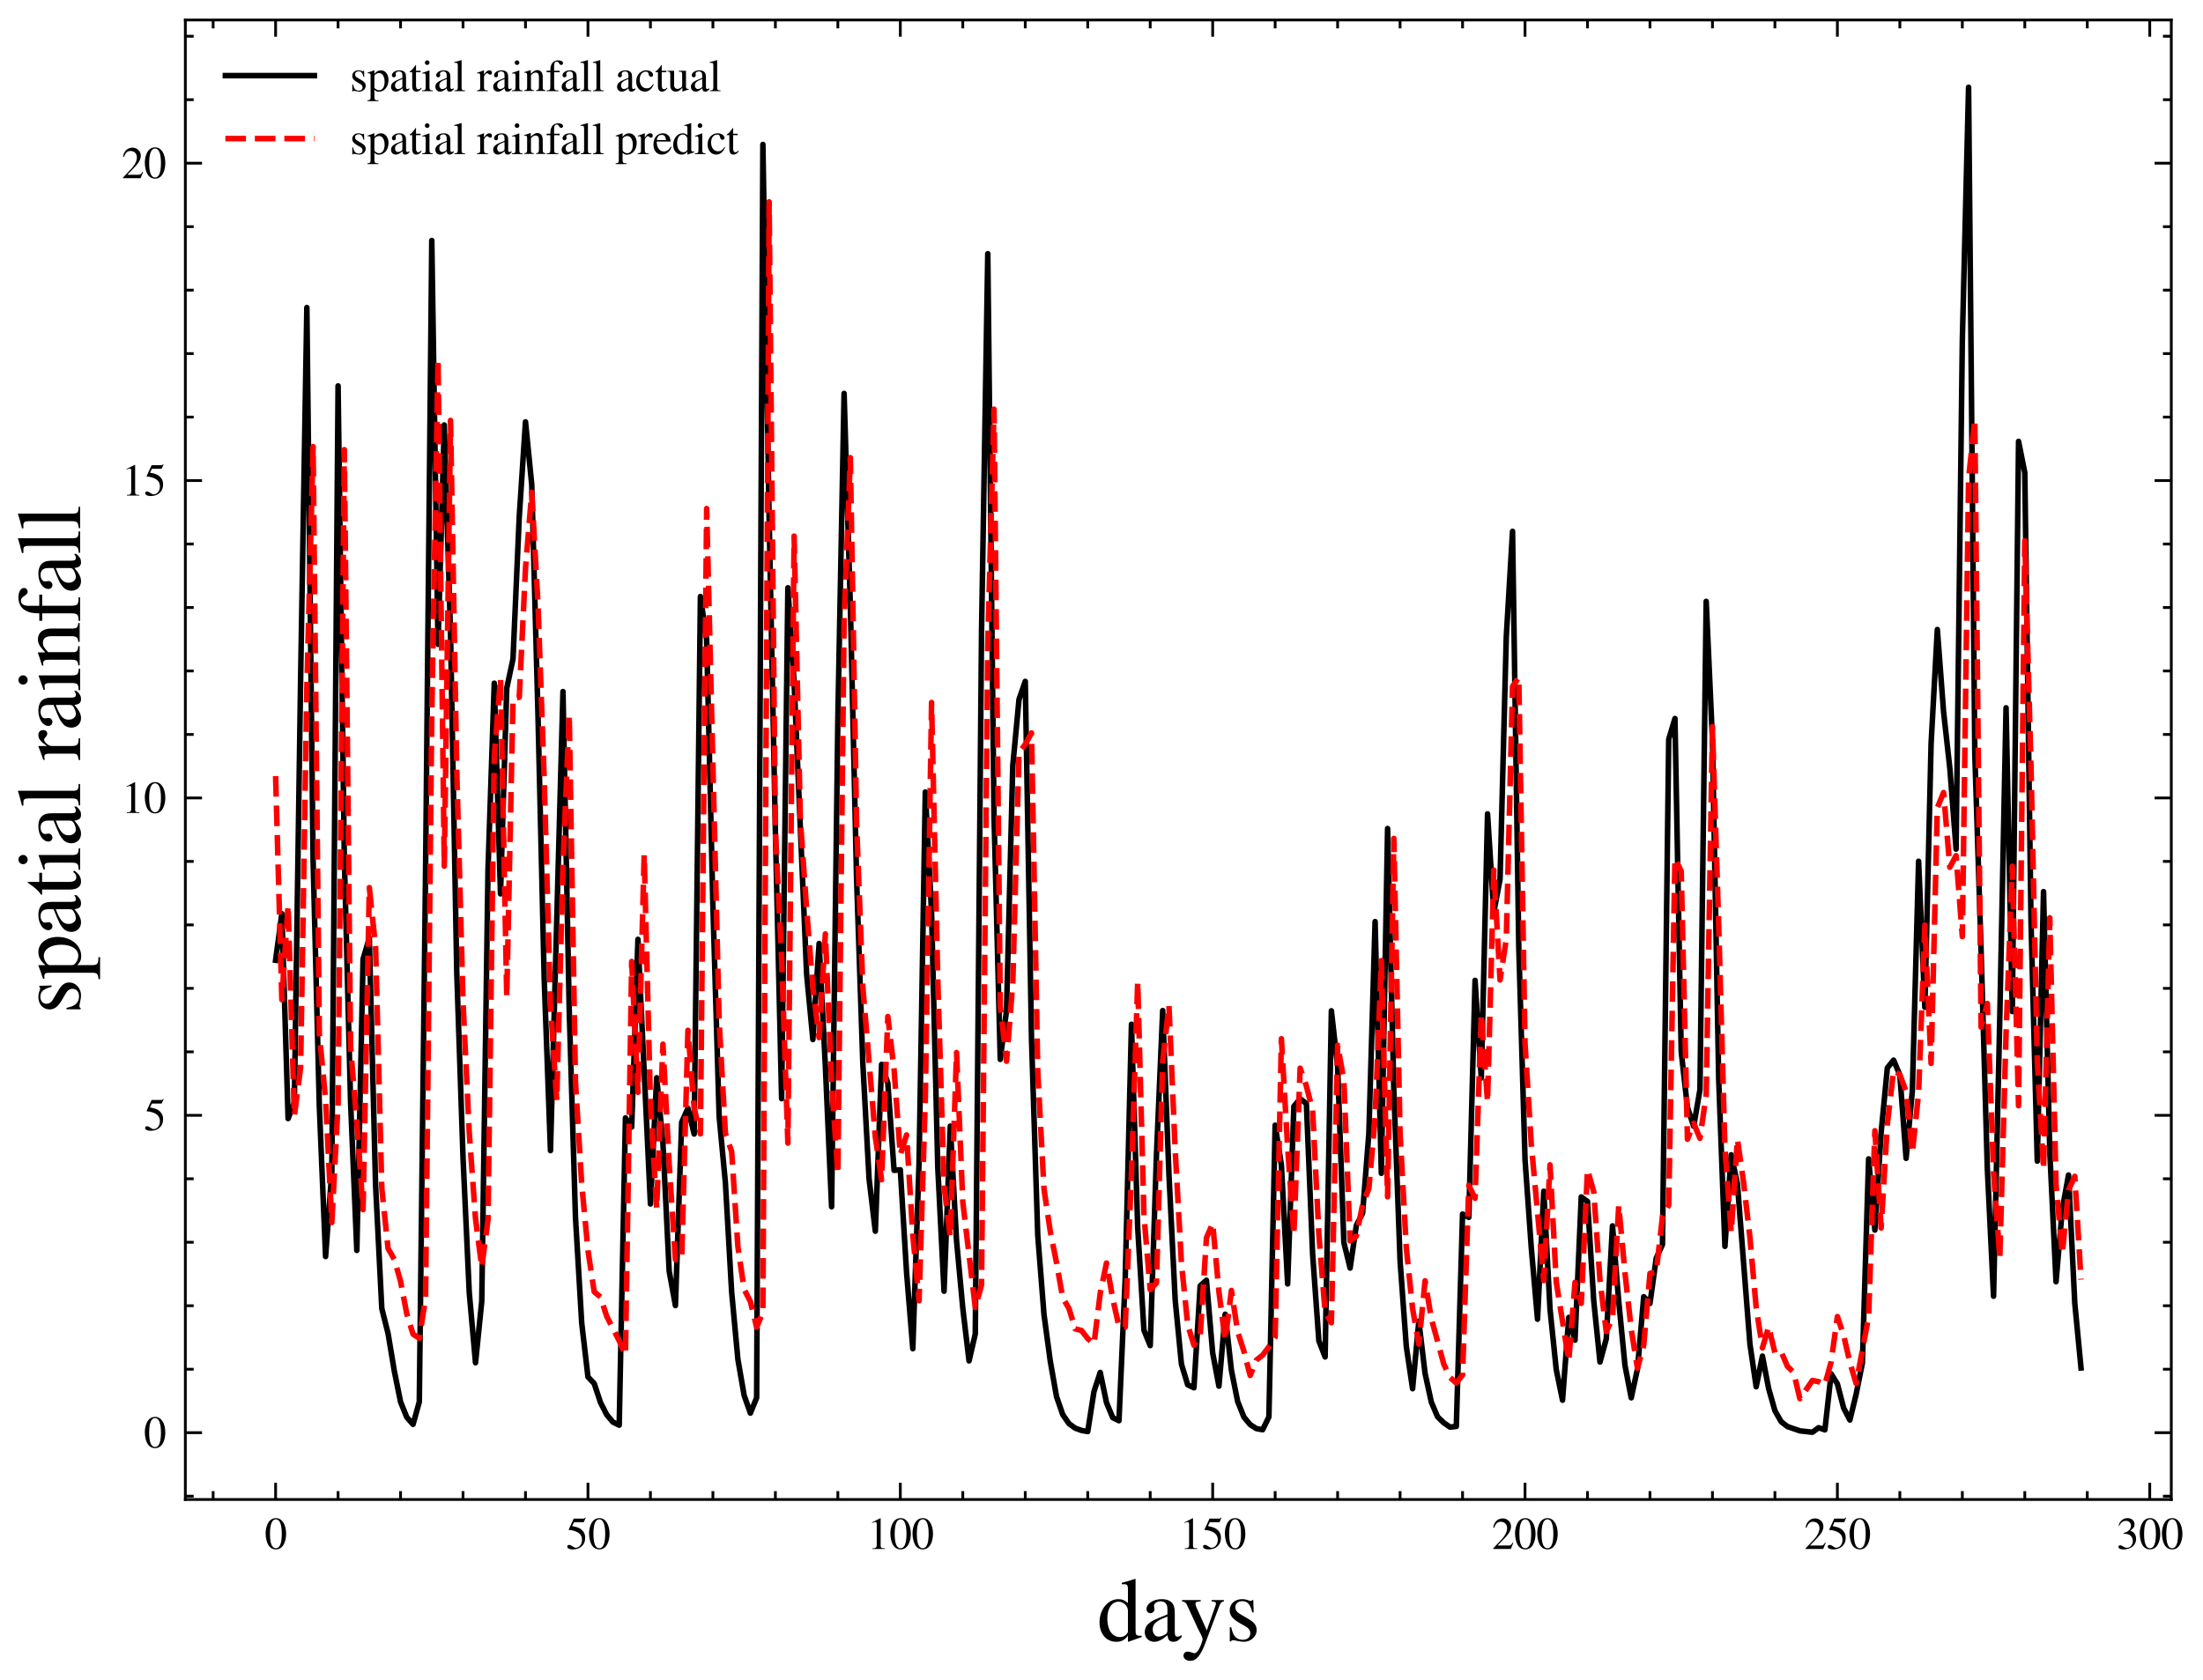 <?xml version="1.0" encoding="utf-8" standalone="no"?>
<!DOCTYPE svg PUBLIC "-//W3C//DTD SVG 1.1//EN"
  "http://www.w3.org/Graphics/SVG/1.1/DTD/svg11.dtd">
<svg xmlns:xlink="http://www.w3.org/1999/xlink" width="396.15pt" height="302.199pt" viewBox="0 0 396.15 302.199" xmlns="http://www.w3.org/2000/svg" version="1.1">
 <defs>
  <style type="text/css">*{stroke-linejoin: round; stroke-linecap: butt}</style>
 </defs>
 <g id="figure_1">
  <g id="patch_1">
   <path d="M 0 302.199 
L 396.15 302.199 
L 396.15 0 
L 0 0 
z
" style="fill: #ffffff"/>
  </g>
  <g id="axes_1">
   <g id="patch_2">
    <path d="M 33.328 269.712 
L 390.448 269.712 
L 390.448 3.6 
L 33.328 3.6 
z
" style="fill: #ffffff"/>
   </g>
   <g id="matplotlib.axis_1">
    <g id="xtick_1">
     <g id="line2d_1">
      <defs>
       <path id="m1b9dbb3b64" d="M 0 0 
L 0 -3 
" style="stroke: #000000; stroke-width: 0.5"/>
      </defs>
      <g>
       <use xlink:href="#m1b9dbb3b64" x="49.561" y="269.712" style="stroke: #000000; stroke-width: 0.5"/>
      </g>
     </g>
     <g id="line2d_2">
      <defs>
       <path id="m6e4a277be5" d="M 0 0 
L 0 3 
" style="stroke: #000000; stroke-width: 0.5"/>
      </defs>
      <g>
       <use xlink:href="#m6e4a277be5" x="49.561" y="3.6" style="stroke: #000000; stroke-width: 0.5"/>
      </g>
     </g>
     <g id="text_1">
      <!-- $\mathdefault{0}$ -->
      <g transform="translate(47.569 278.616) scale(0.08 -0.08)">
       <defs>
        <path id="NimbusRomNo9L-Regu-30" d="M 1626 4352 
C 1274 4352 1005 4244 768 4020 
C 397 3661 154 2925 154 2176 
C 154 1479 365 730 666 372 
C 902 90 1229 -64 1600 -64 
C 1926 -64 2202 45 2432 269 
C 2803 621 3046 1364 3046 2138 
C 3046 3450 2464 4352 1626 4352 
z
M 1606 4186 
C 2144 4186 2432 3463 2432 2125 
C 2432 788 2150 103 1600 103 
C 1050 103 768 788 768 2119 
C 768 3476 1056 4186 1606 4186 
z
" transform="scale(0.016)"/>
       </defs>
       <use xlink:href="#NimbusRomNo9L-Regu-30" transform="scale(0.996)"/>
      </g>
     </g>
    </g>
    <g id="xtick_2">
     <g id="line2d_3">
      <g>
       <use xlink:href="#m1b9dbb3b64" x="105.73" y="269.712" style="stroke: #000000; stroke-width: 0.5"/>
      </g>
     </g>
     <g id="line2d_4">
      <g>
       <use xlink:href="#m6e4a277be5" x="105.73" y="3.6" style="stroke: #000000; stroke-width: 0.5"/>
      </g>
     </g>
     <g id="text_2">
      <!-- $\mathdefault{50}$ -->
      <g transform="translate(101.745 278.616) scale(0.08 -0.08)">
       <defs>
        <path id="NimbusRomNo9L-Regu-35" d="M 1158 3776 
L 2413 3776 
C 2515 3776 2541 3789 2560 3834 
L 2803 4403 
L 2746 4448 
C 2650 4314 2586 4282 2451 4282 
L 1114 4282 
L 416 2759 
C 410 2746 410 2740 410 2727 
C 410 2695 435 2676 486 2676 
C 691 2676 947 2631 1210 2547 
C 1946 2309 2285 1910 2285 1274 
C 2285 656 1894 173 1395 173 
C 1267 173 1158 218 966 360 
C 762 508 614 572 480 572 
C 294 572 205 495 205 334 
C 205 90 506 -64 986 -64 
C 1523 -64 1984 110 2304 438 
C 2598 728 2733 1094 2733 1583 
C 2733 2046 2611 2342 2291 2663 
C 2010 2947 1645 3094 890 3229 
L 1158 3776 
z
" transform="scale(0.016)"/>
       </defs>
       <use xlink:href="#NimbusRomNo9L-Regu-35" transform="scale(0.996)"/>
       <use xlink:href="#NimbusRomNo9L-Regu-30" transform="translate(49.813 0) scale(0.996)"/>
      </g>
     </g>
    </g>
    <g id="xtick_3">
     <g id="line2d_5">
      <g>
       <use xlink:href="#m1b9dbb3b64" x="161.898" y="269.712" style="stroke: #000000; stroke-width: 0.5"/>
      </g>
     </g>
     <g id="line2d_6">
      <g>
       <use xlink:href="#m6e4a277be5" x="161.898" y="3.6" style="stroke: #000000; stroke-width: 0.5"/>
      </g>
     </g>
     <g id="text_3">
      <!-- $\mathdefault{100}$ -->
      <g transform="translate(155.921 278.616) scale(0.08 -0.08)">
       <defs>
        <path id="NimbusRomNo9L-Regu-31" d="M 1862 4339 
L 710 3757 
L 710 3667 
C 787 3699 858 3725 883 3738 
C 998 3783 1107 3808 1171 3808 
C 1306 3808 1363 3711 1363 3505 
L 1363 592 
C 1363 379 1312 232 1210 173 
C 1114 116 1024 96 755 96 
L 755 0 
L 2522 0 
L 2522 96 
C 2016 96 1914 160 1914 470 
L 1914 4327 
L 1862 4339 
z
" transform="scale(0.016)"/>
       </defs>
       <use xlink:href="#NimbusRomNo9L-Regu-31" transform="scale(0.996)"/>
       <use xlink:href="#NimbusRomNo9L-Regu-30" transform="translate(49.813 0) scale(0.996)"/>
       <use xlink:href="#NimbusRomNo9L-Regu-30" transform="translate(99.626 0) scale(0.996)"/>
      </g>
     </g>
    </g>
    <g id="xtick_4">
     <g id="line2d_7">
      <g>
       <use xlink:href="#m1b9dbb3b64" x="218.067" y="269.712" style="stroke: #000000; stroke-width: 0.5"/>
      </g>
     </g>
     <g id="line2d_8">
      <g>
       <use xlink:href="#m6e4a277be5" x="218.067" y="3.6" style="stroke: #000000; stroke-width: 0.5"/>
      </g>
     </g>
     <g id="text_4">
      <!-- $\mathdefault{150}$ -->
      <g transform="translate(212.089 278.616) scale(0.08 -0.08)">
       <use xlink:href="#NimbusRomNo9L-Regu-31" transform="scale(0.996)"/>
       <use xlink:href="#NimbusRomNo9L-Regu-35" transform="translate(49.813 0) scale(0.996)"/>
       <use xlink:href="#NimbusRomNo9L-Regu-30" transform="translate(99.626 0) scale(0.996)"/>
      </g>
     </g>
    </g>
    <g id="xtick_5">
     <g id="line2d_9">
      <g>
       <use xlink:href="#m1b9dbb3b64" x="274.236" y="269.712" style="stroke: #000000; stroke-width: 0.5"/>
      </g>
     </g>
     <g id="line2d_10">
      <g>
       <use xlink:href="#m6e4a277be5" x="274.236" y="3.6" style="stroke: #000000; stroke-width: 0.5"/>
      </g>
     </g>
     <g id="text_5">
      <!-- $\mathdefault{200}$ -->
      <g transform="translate(268.258 278.616) scale(0.08 -0.08)">
       <defs>
        <path id="NimbusRomNo9L-Regu-32" d="M 3040 875 
L 2957 907 
C 2720 544 2637 486 2349 486 
L 819 486 
L 1894 1609 
C 2464 2202 2714 2687 2714 3185 
C 2714 3823 2195 4313 1530 4313 
C 1178 4313 845 4173 608 3918 
C 403 3700 307 3496 198 3043 
L 333 3011 
C 589 3636 819 3840 1261 3840 
C 1798 3840 2163 3476 2163 2940 
C 2163 2443 1869 1850 1331 1282 
L 192 77 
L 192 0 
L 2688 0 
L 3040 875 
z
" transform="scale(0.016)"/>
       </defs>
       <use xlink:href="#NimbusRomNo9L-Regu-32" transform="scale(0.996)"/>
       <use xlink:href="#NimbusRomNo9L-Regu-30" transform="translate(49.813 0) scale(0.996)"/>
       <use xlink:href="#NimbusRomNo9L-Regu-30" transform="translate(99.626 0) scale(0.996)"/>
      </g>
     </g>
    </g>
    <g id="xtick_6">
     <g id="line2d_11">
      <g>
       <use xlink:href="#m1b9dbb3b64" x="330.404" y="269.712" style="stroke: #000000; stroke-width: 0.5"/>
      </g>
     </g>
     <g id="line2d_12">
      <g>
       <use xlink:href="#m6e4a277be5" x="330.404" y="3.6" style="stroke: #000000; stroke-width: 0.5"/>
      </g>
     </g>
     <g id="text_6">
      <!-- $\mathdefault{250}$ -->
      <g transform="translate(324.427 278.616) scale(0.08 -0.08)">
       <use xlink:href="#NimbusRomNo9L-Regu-32" transform="scale(0.996)"/>
       <use xlink:href="#NimbusRomNo9L-Regu-35" transform="translate(49.813 0) scale(0.996)"/>
       <use xlink:href="#NimbusRomNo9L-Regu-30" transform="translate(99.626 0) scale(0.996)"/>
      </g>
     </g>
    </g>
    <g id="xtick_7">
     <g id="line2d_13">
      <g>
       <use xlink:href="#m1b9dbb3b64" x="386.573" y="269.712" style="stroke: #000000; stroke-width: 0.5"/>
      </g>
     </g>
     <g id="line2d_14">
      <g>
       <use xlink:href="#m6e4a277be5" x="386.573" y="3.6" style="stroke: #000000; stroke-width: 0.5"/>
      </g>
     </g>
     <g id="text_7">
      <!-- $\mathdefault{300}$ -->
      <g transform="translate(380.595 278.616) scale(0.08 -0.08)">
       <defs>
        <path id="NimbusRomNo9L-Regu-33" d="M 979 2138 
C 1357 2138 1504 2125 1658 2068 
C 2054 1927 2304 1562 2304 1120 
C 2304 583 1939 167 1466 167 
C 1293 167 1165 212 928 365 
C 736 480 627 525 518 525 
C 371 525 275 436 275 301 
C 275 77 550 -64 998 -64 
C 1491 -64 1997 103 2298 365 
C 2598 628 2765 999 2765 1428 
C 2765 1754 2662 2055 2477 2253 
C 2349 2394 2227 2471 1946 2592 
C 2387 2893 2547 3130 2547 3476 
C 2547 3994 2138 4352 1549 4352 
C 1229 4352 947 4244 717 4039 
C 525 3866 429 3699 288 3315 
L 384 3290 
C 646 3757 934 3968 1338 3968 
C 1754 3968 2042 3687 2042 3284 
C 2042 3053 1946 2823 1786 2663 
C 1594 2471 1414 2375 979 2221 
L 979 2138 
z
" transform="scale(0.016)"/>
       </defs>
       <use xlink:href="#NimbusRomNo9L-Regu-33" transform="scale(0.996)"/>
       <use xlink:href="#NimbusRomNo9L-Regu-30" transform="translate(49.813 0) scale(0.996)"/>
       <use xlink:href="#NimbusRomNo9L-Regu-30" transform="translate(99.626 0) scale(0.996)"/>
      </g>
     </g>
    </g>
    <g id="xtick_8">
     <g id="line2d_15">
      <defs>
       <path id="md4985ccc69" d="M 0 0 
L 0 -1.5 
" style="stroke: #000000; stroke-width: 0.5"/>
      </defs>
      <g>
       <use xlink:href="#md4985ccc69" x="38.327" y="269.712" style="stroke: #000000; stroke-width: 0.5"/>
      </g>
     </g>
     <g id="line2d_16">
      <defs>
       <path id="m3a6ebde09a" d="M 0 0 
L 0 1.5 
" style="stroke: #000000; stroke-width: 0.5"/>
      </defs>
      <g>
       <use xlink:href="#m3a6ebde09a" x="38.327" y="3.6" style="stroke: #000000; stroke-width: 0.5"/>
      </g>
     </g>
    </g>
    <g id="xtick_9">
     <g id="line2d_17">
      <g>
       <use xlink:href="#md4985ccc69" x="60.795" y="269.712" style="stroke: #000000; stroke-width: 0.5"/>
      </g>
     </g>
     <g id="line2d_18">
      <g>
       <use xlink:href="#m3a6ebde09a" x="60.795" y="3.6" style="stroke: #000000; stroke-width: 0.5"/>
      </g>
     </g>
    </g>
    <g id="xtick_10">
     <g id="line2d_19">
      <g>
       <use xlink:href="#md4985ccc69" x="72.029" y="269.712" style="stroke: #000000; stroke-width: 0.5"/>
      </g>
     </g>
     <g id="line2d_20">
      <g>
       <use xlink:href="#m3a6ebde09a" x="72.029" y="3.6" style="stroke: #000000; stroke-width: 0.5"/>
      </g>
     </g>
    </g>
    <g id="xtick_11">
     <g id="line2d_21">
      <g>
       <use xlink:href="#md4985ccc69" x="83.262" y="269.712" style="stroke: #000000; stroke-width: 0.5"/>
      </g>
     </g>
     <g id="line2d_22">
      <g>
       <use xlink:href="#m3a6ebde09a" x="83.262" y="3.6" style="stroke: #000000; stroke-width: 0.5"/>
      </g>
     </g>
    </g>
    <g id="xtick_12">
     <g id="line2d_23">
      <g>
       <use xlink:href="#md4985ccc69" x="94.496" y="269.712" style="stroke: #000000; stroke-width: 0.5"/>
      </g>
     </g>
     <g id="line2d_24">
      <g>
       <use xlink:href="#m3a6ebde09a" x="94.496" y="3.6" style="stroke: #000000; stroke-width: 0.5"/>
      </g>
     </g>
    </g>
    <g id="xtick_13">
     <g id="line2d_25">
      <g>
       <use xlink:href="#md4985ccc69" x="116.963" y="269.712" style="stroke: #000000; stroke-width: 0.5"/>
      </g>
     </g>
     <g id="line2d_26">
      <g>
       <use xlink:href="#m3a6ebde09a" x="116.963" y="3.6" style="stroke: #000000; stroke-width: 0.5"/>
      </g>
     </g>
    </g>
    <g id="xtick_14">
     <g id="line2d_27">
      <g>
       <use xlink:href="#md4985ccc69" x="128.197" y="269.712" style="stroke: #000000; stroke-width: 0.5"/>
      </g>
     </g>
     <g id="line2d_28">
      <g>
       <use xlink:href="#m3a6ebde09a" x="128.197" y="3.6" style="stroke: #000000; stroke-width: 0.5"/>
      </g>
     </g>
    </g>
    <g id="xtick_15">
     <g id="line2d_29">
      <g>
       <use xlink:href="#md4985ccc69" x="139.431" y="269.712" style="stroke: #000000; stroke-width: 0.5"/>
      </g>
     </g>
     <g id="line2d_30">
      <g>
       <use xlink:href="#m3a6ebde09a" x="139.431" y="3.6" style="stroke: #000000; stroke-width: 0.5"/>
      </g>
     </g>
    </g>
    <g id="xtick_16">
     <g id="line2d_31">
      <g>
       <use xlink:href="#md4985ccc69" x="150.665" y="269.712" style="stroke: #000000; stroke-width: 0.5"/>
      </g>
     </g>
     <g id="line2d_32">
      <g>
       <use xlink:href="#m3a6ebde09a" x="150.665" y="3.6" style="stroke: #000000; stroke-width: 0.5"/>
      </g>
     </g>
    </g>
    <g id="xtick_17">
     <g id="line2d_33">
      <g>
       <use xlink:href="#md4985ccc69" x="173.132" y="269.712" style="stroke: #000000; stroke-width: 0.5"/>
      </g>
     </g>
     <g id="line2d_34">
      <g>
       <use xlink:href="#m3a6ebde09a" x="173.132" y="3.6" style="stroke: #000000; stroke-width: 0.5"/>
      </g>
     </g>
    </g>
    <g id="xtick_18">
     <g id="line2d_35">
      <g>
       <use xlink:href="#md4985ccc69" x="184.366" y="269.712" style="stroke: #000000; stroke-width: 0.5"/>
      </g>
     </g>
     <g id="line2d_36">
      <g>
       <use xlink:href="#m3a6ebde09a" x="184.366" y="3.6" style="stroke: #000000; stroke-width: 0.5"/>
      </g>
     </g>
    </g>
    <g id="xtick_19">
     <g id="line2d_37">
      <g>
       <use xlink:href="#md4985ccc69" x="195.599" y="269.712" style="stroke: #000000; stroke-width: 0.5"/>
      </g>
     </g>
     <g id="line2d_38">
      <g>
       <use xlink:href="#m3a6ebde09a" x="195.599" y="3.6" style="stroke: #000000; stroke-width: 0.5"/>
      </g>
     </g>
    </g>
    <g id="xtick_20">
     <g id="line2d_39">
      <g>
       <use xlink:href="#md4985ccc69" x="206.833" y="269.712" style="stroke: #000000; stroke-width: 0.5"/>
      </g>
     </g>
     <g id="line2d_40">
      <g>
       <use xlink:href="#m3a6ebde09a" x="206.833" y="3.6" style="stroke: #000000; stroke-width: 0.5"/>
      </g>
     </g>
    </g>
    <g id="xtick_21">
     <g id="line2d_41">
      <g>
       <use xlink:href="#md4985ccc69" x="229.301" y="269.712" style="stroke: #000000; stroke-width: 0.5"/>
      </g>
     </g>
     <g id="line2d_42">
      <g>
       <use xlink:href="#m3a6ebde09a" x="229.301" y="3.6" style="stroke: #000000; stroke-width: 0.5"/>
      </g>
     </g>
    </g>
    <g id="xtick_22">
     <g id="line2d_43">
      <g>
       <use xlink:href="#md4985ccc69" x="240.534" y="269.712" style="stroke: #000000; stroke-width: 0.5"/>
      </g>
     </g>
     <g id="line2d_44">
      <g>
       <use xlink:href="#m3a6ebde09a" x="240.534" y="3.6" style="stroke: #000000; stroke-width: 0.5"/>
      </g>
     </g>
    </g>
    <g id="xtick_23">
     <g id="line2d_45">
      <g>
       <use xlink:href="#md4985ccc69" x="251.768" y="269.712" style="stroke: #000000; stroke-width: 0.5"/>
      </g>
     </g>
     <g id="line2d_46">
      <g>
       <use xlink:href="#m3a6ebde09a" x="251.768" y="3.6" style="stroke: #000000; stroke-width: 0.5"/>
      </g>
     </g>
    </g>
    <g id="xtick_24">
     <g id="line2d_47">
      <g>
       <use xlink:href="#md4985ccc69" x="263.002" y="269.712" style="stroke: #000000; stroke-width: 0.5"/>
      </g>
     </g>
     <g id="line2d_48">
      <g>
       <use xlink:href="#m3a6ebde09a" x="263.002" y="3.6" style="stroke: #000000; stroke-width: 0.5"/>
      </g>
     </g>
    </g>
    <g id="xtick_25">
     <g id="line2d_49">
      <g>
       <use xlink:href="#md4985ccc69" x="285.469" y="269.712" style="stroke: #000000; stroke-width: 0.5"/>
      </g>
     </g>
     <g id="line2d_50">
      <g>
       <use xlink:href="#m3a6ebde09a" x="285.469" y="3.6" style="stroke: #000000; stroke-width: 0.5"/>
      </g>
     </g>
    </g>
    <g id="xtick_26">
     <g id="line2d_51">
      <g>
       <use xlink:href="#md4985ccc69" x="296.703" y="269.712" style="stroke: #000000; stroke-width: 0.5"/>
      </g>
     </g>
     <g id="line2d_52">
      <g>
       <use xlink:href="#m3a6ebde09a" x="296.703" y="3.6" style="stroke: #000000; stroke-width: 0.5"/>
      </g>
     </g>
    </g>
    <g id="xtick_27">
     <g id="line2d_53">
      <g>
       <use xlink:href="#md4985ccc69" x="307.937" y="269.712" style="stroke: #000000; stroke-width: 0.5"/>
      </g>
     </g>
     <g id="line2d_54">
      <g>
       <use xlink:href="#m3a6ebde09a" x="307.937" y="3.6" style="stroke: #000000; stroke-width: 0.5"/>
      </g>
     </g>
    </g>
    <g id="xtick_28">
     <g id="line2d_55">
      <g>
       <use xlink:href="#md4985ccc69" x="319.17" y="269.712" style="stroke: #000000; stroke-width: 0.5"/>
      </g>
     </g>
     <g id="line2d_56">
      <g>
       <use xlink:href="#m3a6ebde09a" x="319.17" y="3.6" style="stroke: #000000; stroke-width: 0.5"/>
      </g>
     </g>
    </g>
    <g id="xtick_29">
     <g id="line2d_57">
      <g>
       <use xlink:href="#md4985ccc69" x="341.638" y="269.712" style="stroke: #000000; stroke-width: 0.5"/>
      </g>
     </g>
     <g id="line2d_58">
      <g>
       <use xlink:href="#m3a6ebde09a" x="341.638" y="3.6" style="stroke: #000000; stroke-width: 0.5"/>
      </g>
     </g>
    </g>
    <g id="xtick_30">
     <g id="line2d_59">
      <g>
       <use xlink:href="#md4985ccc69" x="352.872" y="269.712" style="stroke: #000000; stroke-width: 0.5"/>
      </g>
     </g>
     <g id="line2d_60">
      <g>
       <use xlink:href="#m3a6ebde09a" x="352.872" y="3.6" style="stroke: #000000; stroke-width: 0.5"/>
      </g>
     </g>
    </g>
    <g id="xtick_31">
     <g id="line2d_61">
      <g>
       <use xlink:href="#md4985ccc69" x="364.105" y="269.712" style="stroke: #000000; stroke-width: 0.5"/>
      </g>
     </g>
     <g id="line2d_62">
      <g>
       <use xlink:href="#m3a6ebde09a" x="364.105" y="3.6" style="stroke: #000000; stroke-width: 0.5"/>
      </g>
     </g>
    </g>
    <g id="xtick_32">
     <g id="line2d_63">
      <g>
       <use xlink:href="#md4985ccc69" x="375.339" y="269.712" style="stroke: #000000; stroke-width: 0.5"/>
      </g>
     </g>
     <g id="line2d_64">
      <g>
       <use xlink:href="#m3a6ebde09a" x="375.339" y="3.6" style="stroke: #000000; stroke-width: 0.5"/>
      </g>
     </g>
    </g>
    <g id="text_8">
     <!-- days -->
     <g transform="translate(197.279 295.148) scale(0.16 -0.16)">
      <defs>
       <path id="NimbusRomNo9L-Regu-64" d="M 2202 -64 
L 3142 269 
L 3142 365 
C 3027 365 3014 365 2995 365 
C 2765 365 2714 435 2714 731 
L 2714 4364 
L 2682 4377 
C 2374 4268 2150 4204 1741 4096 
L 1741 3994 
C 1792 4000 1830 4000 1882 4000 
C 2118 4000 2176 3936 2176 3672 
L 2176 2669 
C 1933 2874 1760 2944 1504 2944 
C 768 2944 173 2221 173 1312 
C 173 493 653 -64 1357 -64 
C 1715 -64 1958 64 2176 365 
L 2176 -45 
L 2202 -64 
z
M 2176 653 
C 2176 608 2131 531 2067 461 
C 1952 333 1792 269 1606 269 
C 1075 269 723 781 723 1568 
C 723 2291 1037 2765 1523 2765 
C 1862 2765 2176 2464 2176 2125 
L 2176 653 
z
" transform="scale(0.016)"/>
       <path id="NimbusRomNo9L-Regu-61" d="M 2829 423 
C 2720 333 2643 301 2547 301 
C 2400 301 2355 390 2355 672 
L 2355 1920 
C 2355 2253 2323 2438 2227 2592 
C 2086 2822 1811 2944 1434 2944 
C 832 2944 358 2630 358 2227 
C 358 2080 486 1952 634 1952 
C 787 1952 922 2080 922 2221 
C 922 2246 915 2278 909 2323 
C 896 2381 890 2432 890 2477 
C 890 2650 1094 2790 1350 2790 
C 1664 2790 1837 2605 1837 2259 
L 1837 1869 
C 851 1472 742 1421 467 1178 
C 326 1050 237 832 237 621 
C 237 218 518 -64 909 -64 
C 1190 -64 1453 70 1843 403 
C 1875 70 1990 -64 2253 -64 
C 2470 -64 2605 13 2829 256 
L 2829 423 
z
M 1837 783 
C 1837 584 1805 526 1670 449 
C 1517 359 1338 301 1203 301 
C 979 301 800 520 800 796 
L 800 822 
C 800 1201 1062 1433 1837 1715 
L 1837 783 
z
" transform="scale(0.016)"/>
       <path id="NimbusRomNo9L-Regu-79" d="M 3040 2880 
L 2176 2880 
L 2176 2784 
C 2381 2784 2483 2726 2483 2623 
C 2483 2597 2477 2559 2458 2514 
L 1837 742 
L 1101 2377 
C 1062 2468 1037 2552 1037 2622 
C 1037 2739 1133 2784 1408 2784 
L 1408 2880 
L 90 2880 
L 90 2790 
C 256 2765 365 2694 416 2585 
L 1146 1005 
L 1165 953 
L 1261 761 
C 1440 440 1542 209 1542 112 
C 1542 16 1395 -389 1286 -582 
C 1197 -749 1056 -871 966 -871 
C 928 -871 870 -858 806 -826 
C 685 -781 576 -755 467 -755 
C 320 -755 192 -883 192 -1037 
C 192 -1248 397 -1408 666 -1408 
C 1094 -1408 1402 -1049 1747 -124 
L 2733 2495 
C 2816 2701 2886 2765 3040 2784 
L 3040 2880 
z
" transform="scale(0.016)"/>
       <path id="NimbusRomNo9L-Regu-73" d="M 2016 2010 
L 1990 2880 
L 1920 2880 
L 1907 2867 
C 1850 2822 1843 2816 1818 2816 
C 1779 2816 1715 2829 1645 2861 
C 1504 2915 1363 2944 1197 2944 
C 691 2944 326 2616 326 2154 
C 326 1796 531 1539 1075 1231 
L 1446 1020 
C 1670 892 1779 737 1779 539 
C 1779 256 1574 77 1248 77 
C 1030 77 832 159 710 298 
C 576 455 518 600 435 960 
L 333 960 
L 333 -39 
L 416 -39 
C 461 33 486 48 563 48 
C 621 48 710 35 858 -2 
C 1037 -39 1210 -64 1325 -64 
C 1818 -64 2227 308 2227 757 
C 2227 1077 2074 1289 1690 1520 
L 998 1930 
C 819 2033 723 2194 723 2367 
C 723 2624 922 2803 1216 2803 
C 1581 2803 1773 2583 1920 2010 
L 2016 2010 
z
" transform="scale(0.016)"/>
      </defs>
      <use xlink:href="#NimbusRomNo9L-Regu-64" transform="scale(0.996)"/>
      <use xlink:href="#NimbusRomNo9L-Regu-61" transform="translate(49.813 0) scale(0.996)"/>
      <use xlink:href="#NimbusRomNo9L-Regu-79" transform="translate(94.047 0) scale(0.996)"/>
      <use xlink:href="#NimbusRomNo9L-Regu-73" transform="translate(143.86 0) scale(0.996)"/>
     </g>
    </g>
   </g>
   <g id="matplotlib.axis_2">
    <g id="ytick_1">
     <g id="line2d_65">
      <defs>
       <path id="mfa2bc64d94" d="M 0 0 
L 3 0 
" style="stroke: #000000; stroke-width: 0.5"/>
      </defs>
      <g>
       <use xlink:href="#mfa2bc64d94" x="33.328" y="257.699" style="stroke: #000000; stroke-width: 0.5"/>
      </g>
     </g>
     <g id="line2d_66">
      <defs>
       <path id="m2fb142a6a1" d="M 0 0 
L -3 0 
" style="stroke: #000000; stroke-width: 0.5"/>
      </defs>
      <g>
       <use xlink:href="#m2fb142a6a1" x="390.448" y="257.699" style="stroke: #000000; stroke-width: 0.5"/>
      </g>
     </g>
     <g id="text_9">
      <!-- $\mathdefault{0}$ -->
      <g transform="translate(25.843 260.401) scale(0.08 -0.08)">
       <use xlink:href="#NimbusRomNo9L-Regu-30" transform="scale(0.996)"/>
      </g>
     </g>
    </g>
    <g id="ytick_2">
     <g id="line2d_67">
      <g>
       <use xlink:href="#mfa2bc64d94" x="33.328" y="200.612" style="stroke: #000000; stroke-width: 0.5"/>
      </g>
     </g>
     <g id="line2d_68">
      <g>
       <use xlink:href="#m2fb142a6a1" x="390.448" y="200.612" style="stroke: #000000; stroke-width: 0.5"/>
      </g>
     </g>
     <g id="text_10">
      <!-- $\mathdefault{5}$ -->
      <g transform="translate(25.843 203.314) scale(0.08 -0.08)">
       <use xlink:href="#NimbusRomNo9L-Regu-35" transform="scale(0.996)"/>
      </g>
     </g>
    </g>
    <g id="ytick_3">
     <g id="line2d_69">
      <g>
       <use xlink:href="#mfa2bc64d94" x="33.328" y="143.525" style="stroke: #000000; stroke-width: 0.5"/>
      </g>
     </g>
     <g id="line2d_70">
      <g>
       <use xlink:href="#m2fb142a6a1" x="390.448" y="143.525" style="stroke: #000000; stroke-width: 0.5"/>
      </g>
     </g>
     <g id="text_11">
      <!-- $\mathdefault{10}$ -->
      <g transform="translate(21.858 146.227) scale(0.08 -0.08)">
       <use xlink:href="#NimbusRomNo9L-Regu-31" transform="scale(0.996)"/>
       <use xlink:href="#NimbusRomNo9L-Regu-30" transform="translate(49.813 0) scale(0.996)"/>
      </g>
     </g>
    </g>
    <g id="ytick_4">
     <g id="line2d_71">
      <g>
       <use xlink:href="#mfa2bc64d94" x="33.328" y="86.438" style="stroke: #000000; stroke-width: 0.5"/>
      </g>
     </g>
     <g id="line2d_72">
      <g>
       <use xlink:href="#m2fb142a6a1" x="390.448" y="86.438" style="stroke: #000000; stroke-width: 0.5"/>
      </g>
     </g>
     <g id="text_12">
      <!-- $\mathdefault{15}$ -->
      <g transform="translate(21.858 89.14) scale(0.08 -0.08)">
       <use xlink:href="#NimbusRomNo9L-Regu-31" transform="scale(0.996)"/>
       <use xlink:href="#NimbusRomNo9L-Regu-35" transform="translate(49.813 0) scale(0.996)"/>
      </g>
     </g>
    </g>
    <g id="ytick_5">
     <g id="line2d_73">
      <g>
       <use xlink:href="#mfa2bc64d94" x="33.328" y="29.352" style="stroke: #000000; stroke-width: 0.5"/>
      </g>
     </g>
     <g id="line2d_74">
      <g>
       <use xlink:href="#m2fb142a6a1" x="390.448" y="29.352" style="stroke: #000000; stroke-width: 0.5"/>
      </g>
     </g>
     <g id="text_13">
      <!-- $\mathdefault{20}$ -->
      <g transform="translate(21.858 32.053) scale(0.08 -0.08)">
       <use xlink:href="#NimbusRomNo9L-Regu-32" transform="scale(0.996)"/>
       <use xlink:href="#NimbusRomNo9L-Regu-30" transform="translate(49.813 0) scale(0.996)"/>
      </g>
     </g>
    </g>
    <g id="ytick_6">
     <g id="line2d_75">
      <defs>
       <path id="ma3c73e3a5f" d="M 0 0 
L 1.5 0 
" style="stroke: #000000; stroke-width: 0.5"/>
      </defs>
      <g>
       <use xlink:href="#ma3c73e3a5f" x="33.328" y="269.117" style="stroke: #000000; stroke-width: 0.5"/>
      </g>
     </g>
     <g id="line2d_76">
      <defs>
       <path id="m1c64424988" d="M 0 0 
L -1.5 0 
" style="stroke: #000000; stroke-width: 0.5"/>
      </defs>
      <g>
       <use xlink:href="#m1c64424988" x="390.448" y="269.117" style="stroke: #000000; stroke-width: 0.5"/>
      </g>
     </g>
    </g>
    <g id="ytick_7">
     <g id="line2d_77">
      <g>
       <use xlink:href="#ma3c73e3a5f" x="33.328" y="246.282" style="stroke: #000000; stroke-width: 0.5"/>
      </g>
     </g>
     <g id="line2d_78">
      <g>
       <use xlink:href="#m1c64424988" x="390.448" y="246.282" style="stroke: #000000; stroke-width: 0.5"/>
      </g>
     </g>
    </g>
    <g id="ytick_8">
     <g id="line2d_79">
      <g>
       <use xlink:href="#ma3c73e3a5f" x="33.328" y="234.864" style="stroke: #000000; stroke-width: 0.5"/>
      </g>
     </g>
     <g id="line2d_80">
      <g>
       <use xlink:href="#m1c64424988" x="390.448" y="234.864" style="stroke: #000000; stroke-width: 0.5"/>
      </g>
     </g>
    </g>
    <g id="ytick_9">
     <g id="line2d_81">
      <g>
       <use xlink:href="#ma3c73e3a5f" x="33.328" y="223.447" style="stroke: #000000; stroke-width: 0.5"/>
      </g>
     </g>
     <g id="line2d_82">
      <g>
       <use xlink:href="#m1c64424988" x="390.448" y="223.447" style="stroke: #000000; stroke-width: 0.5"/>
      </g>
     </g>
    </g>
    <g id="ytick_10">
     <g id="line2d_83">
      <g>
       <use xlink:href="#ma3c73e3a5f" x="33.328" y="212.03" style="stroke: #000000; stroke-width: 0.5"/>
      </g>
     </g>
     <g id="line2d_84">
      <g>
       <use xlink:href="#m1c64424988" x="390.448" y="212.03" style="stroke: #000000; stroke-width: 0.5"/>
      </g>
     </g>
    </g>
    <g id="ytick_11">
     <g id="line2d_85">
      <g>
       <use xlink:href="#ma3c73e3a5f" x="33.328" y="189.195" style="stroke: #000000; stroke-width: 0.5"/>
      </g>
     </g>
     <g id="line2d_86">
      <g>
       <use xlink:href="#m1c64424988" x="390.448" y="189.195" style="stroke: #000000; stroke-width: 0.5"/>
      </g>
     </g>
    </g>
    <g id="ytick_12">
     <g id="line2d_87">
      <g>
       <use xlink:href="#ma3c73e3a5f" x="33.328" y="177.778" style="stroke: #000000; stroke-width: 0.5"/>
      </g>
     </g>
     <g id="line2d_88">
      <g>
       <use xlink:href="#m1c64424988" x="390.448" y="177.778" style="stroke: #000000; stroke-width: 0.5"/>
      </g>
     </g>
    </g>
    <g id="ytick_13">
     <g id="line2d_89">
      <g>
       <use xlink:href="#ma3c73e3a5f" x="33.328" y="166.36" style="stroke: #000000; stroke-width: 0.5"/>
      </g>
     </g>
     <g id="line2d_90">
      <g>
       <use xlink:href="#m1c64424988" x="390.448" y="166.36" style="stroke: #000000; stroke-width: 0.5"/>
      </g>
     </g>
    </g>
    <g id="ytick_14">
     <g id="line2d_91">
      <g>
       <use xlink:href="#ma3c73e3a5f" x="33.328" y="154.943" style="stroke: #000000; stroke-width: 0.5"/>
      </g>
     </g>
     <g id="line2d_92">
      <g>
       <use xlink:href="#m1c64424988" x="390.448" y="154.943" style="stroke: #000000; stroke-width: 0.5"/>
      </g>
     </g>
    </g>
    <g id="ytick_15">
     <g id="line2d_93">
      <g>
       <use xlink:href="#ma3c73e3a5f" x="33.328" y="132.108" style="stroke: #000000; stroke-width: 0.5"/>
      </g>
     </g>
     <g id="line2d_94">
      <g>
       <use xlink:href="#m1c64424988" x="390.448" y="132.108" style="stroke: #000000; stroke-width: 0.5"/>
      </g>
     </g>
    </g>
    <g id="ytick_16">
     <g id="line2d_95">
      <g>
       <use xlink:href="#ma3c73e3a5f" x="33.328" y="120.691" style="stroke: #000000; stroke-width: 0.5"/>
      </g>
     </g>
     <g id="line2d_96">
      <g>
       <use xlink:href="#m1c64424988" x="390.448" y="120.691" style="stroke: #000000; stroke-width: 0.5"/>
      </g>
     </g>
    </g>
    <g id="ytick_17">
     <g id="line2d_97">
      <g>
       <use xlink:href="#ma3c73e3a5f" x="33.328" y="109.273" style="stroke: #000000; stroke-width: 0.5"/>
      </g>
     </g>
     <g id="line2d_98">
      <g>
       <use xlink:href="#m1c64424988" x="390.448" y="109.273" style="stroke: #000000; stroke-width: 0.5"/>
      </g>
     </g>
    </g>
    <g id="ytick_18">
     <g id="line2d_99">
      <g>
       <use xlink:href="#ma3c73e3a5f" x="33.328" y="97.856" style="stroke: #000000; stroke-width: 0.5"/>
      </g>
     </g>
     <g id="line2d_100">
      <g>
       <use xlink:href="#m1c64424988" x="390.448" y="97.856" style="stroke: #000000; stroke-width: 0.5"/>
      </g>
     </g>
    </g>
    <g id="ytick_19">
     <g id="line2d_101">
      <g>
       <use xlink:href="#ma3c73e3a5f" x="33.328" y="75.021" style="stroke: #000000; stroke-width: 0.5"/>
      </g>
     </g>
     <g id="line2d_102">
      <g>
       <use xlink:href="#m1c64424988" x="390.448" y="75.021" style="stroke: #000000; stroke-width: 0.5"/>
      </g>
     </g>
    </g>
    <g id="ytick_20">
     <g id="line2d_103">
      <g>
       <use xlink:href="#ma3c73e3a5f" x="33.328" y="63.604" style="stroke: #000000; stroke-width: 0.5"/>
      </g>
     </g>
     <g id="line2d_104">
      <g>
       <use xlink:href="#m1c64424988" x="390.448" y="63.604" style="stroke: #000000; stroke-width: 0.5"/>
      </g>
     </g>
    </g>
    <g id="ytick_21">
     <g id="line2d_105">
      <g>
       <use xlink:href="#ma3c73e3a5f" x="33.328" y="52.186" style="stroke: #000000; stroke-width: 0.5"/>
      </g>
     </g>
     <g id="line2d_106">
      <g>
       <use xlink:href="#m1c64424988" x="390.448" y="52.186" style="stroke: #000000; stroke-width: 0.5"/>
      </g>
     </g>
    </g>
    <g id="ytick_22">
     <g id="line2d_107">
      <g>
       <use xlink:href="#ma3c73e3a5f" x="33.328" y="40.769" style="stroke: #000000; stroke-width: 0.5"/>
      </g>
     </g>
     <g id="line2d_108">
      <g>
       <use xlink:href="#m1c64424988" x="390.448" y="40.769" style="stroke: #000000; stroke-width: 0.5"/>
      </g>
     </g>
    </g>
    <g id="ytick_23">
     <g id="line2d_109">
      <g>
       <use xlink:href="#ma3c73e3a5f" x="33.328" y="17.934" style="stroke: #000000; stroke-width: 0.5"/>
      </g>
     </g>
     <g id="line2d_110">
      <g>
       <use xlink:href="#m1c64424988" x="390.448" y="17.934" style="stroke: #000000; stroke-width: 0.5"/>
      </g>
     </g>
    </g>
    <g id="ytick_24">
     <g id="line2d_111">
      <g>
       <use xlink:href="#ma3c73e3a5f" x="33.328" y="6.517" style="stroke: #000000; stroke-width: 0.5"/>
      </g>
     </g>
     <g id="line2d_112">
      <g>
       <use xlink:href="#m1c64424988" x="390.448" y="6.517" style="stroke: #000000; stroke-width: 0.5"/>
      </g>
     </g>
    </g>
    <g id="text_14">
     <!-- spatial rainfall -->
     <g transform="translate(14.407 182.396) rotate(-90) scale(0.16 -0.16)">
      <defs>
       <path id="NimbusRomNo9L-Regu-70" d="M 58 2516 
C 115 2522 160 2522 218 2522 
C 435 2522 480 2458 480 2155 
L 480 -855 
C 480 -1189 410 -1261 32 -1299 
L 32 -1408 
L 1581 -1408 
L 1581 -1293 
C 1101 -1293 1018 -1222 1018 -816 
L 1018 199 
C 1242 -13 1395 -77 1664 -77 
C 2419 -77 3008 643 3008 1575 
C 3008 2372 2560 2944 1939 2944 
C 1581 2944 1299 2784 1018 2438 
L 1018 2931 
L 979 2944 
C 634 2810 410 2726 58 2618 
L 58 2516 
z
M 1018 2136 
C 1018 2329 1376 2560 1670 2560 
C 2144 2560 2458 2071 2458 1324 
C 2458 611 2144 128 1683 128 
C 1382 128 1018 359 1018 552 
L 1018 2136 
z
" transform="scale(0.016)"/>
       <path id="NimbusRomNo9L-Regu-74" d="M 1632 2880 
L 986 2880 
L 986 3622 
C 986 3686 979 3706 941 3706 
C 896 3648 858 3590 813 3526 
C 570 3174 294 2867 192 2841 
C 122 2794 83 2748 83 2715 
C 83 2695 90 2682 109 2682 
L 448 2682 
L 448 751 
C 448 212 640 -64 1018 -64 
C 1331 -64 1574 90 1786 423 
L 1702 493 
C 1568 333 1459 269 1318 269 
C 1082 269 986 443 986 847 
L 986 2682 
L 1632 2682 
L 1632 2880 
z
" transform="scale(0.016)"/>
       <path id="NimbusRomNo9L-Regu-69" d="M 1120 2929 
L 128 2579 
L 128 2484 
L 179 2490 
C 256 2502 339 2509 397 2509 
C 550 2509 608 2406 608 2125 
L 608 640 
C 608 179 544 109 102 109 
L 102 0 
L 1619 0 
L 1619 96 
C 1197 128 1146 191 1146 650 
L 1146 2910 
L 1120 2929 
z
M 819 4352 
C 646 4352 499 4205 499 4026 
C 499 3847 640 3699 819 3699 
C 1005 3699 1152 3840 1152 4026 
C 1152 4205 1005 4352 819 4352 
z
" transform="scale(0.016)"/>
       <path id="NimbusRomNo9L-Regu-6c" d="M 122 4000 
L 160 4000 
C 230 4000 307 4000 358 4000 
C 563 4000 627 3910 627 3610 
L 627 557 
C 627 211 538 128 134 96 
L 134 0 
L 1645 0 
L 1645 109 
C 1242 109 1165 173 1165 528 
L 1165 4371 
L 1139 4384 
C 806 4275 563 4211 122 4103 
L 122 4000 
z
" transform="scale(0.016)"/>
       <path id="NimbusRomNo9L-Regu-72" d="M 45 2496 
C 134 2515 192 2522 269 2522 
C 429 2522 486 2419 486 2138 
L 486 538 
C 486 218 442 173 32 96 
L 32 0 
L 1568 0 
L 1568 102 
C 1133 102 1024 199 1024 565 
L 1024 2013 
C 1024 2219 1299 2541 1472 2541 
C 1510 2541 1568 2509 1638 2445 
C 1741 2355 1811 2317 1894 2317 
C 2048 2317 2144 2426 2144 2605 
C 2144 2816 2010 2944 1792 2944 
C 1523 2944 1338 2797 1024 2343 
L 1024 2931 
L 992 2944 
C 653 2803 422 2721 45 2599 
L 45 2496 
z
" transform="scale(0.016)"/>
       <path id="NimbusRomNo9L-Regu-6e" d="M 102 2579 
C 141 2598 205 2605 275 2605 
C 454 2605 512 2509 512 2195 
L 512 608 
C 512 243 442 154 115 128 
L 115 32 
L 1472 32 
L 1472 128 
C 1146 154 1050 230 1050 461 
L 1050 2259 
C 1357 2547 1498 2624 1709 2624 
C 2022 2624 2176 2426 2176 2003 
L 2176 666 
C 2176 262 2093 154 1773 128 
L 1773 32 
L 3104 32 
L 3104 128 
C 2790 160 2714 237 2714 550 
L 2714 2016 
C 2714 2618 2432 2976 1958 2976 
C 1664 2976 1466 2867 1030 2458 
L 1030 2963 
L 986 2976 
C 672 2861 454 2790 102 2688 
L 102 2579 
z
" transform="scale(0.016)"/>
       <path id="NimbusRomNo9L-Regu-66" d="M 1978 2880 
L 1190 2880 
L 1190 3611 
C 1190 3978 1312 4173 1555 4173 
C 1690 4173 1779 4110 1894 3927 
C 1997 3763 2074 3700 2182 3700 
C 2330 3700 2451 3814 2451 3959 
C 2451 4188 2170 4352 1786 4352 
C 1389 4352 1050 4181 883 3891 
C 717 3613 666 3385 659 2880 
L 134 2880 
L 134 2675 
L 659 2675 
L 659 656 
C 659 185 589 109 128 109 
L 128 0 
L 1792 0 
L 1792 109 
C 1267 109 1197 180 1197 661 
L 1197 2675 
L 1978 2675 
L 1978 2880 
z
" transform="scale(0.016)"/>
      </defs>
      <use xlink:href="#NimbusRomNo9L-Regu-73" transform="scale(0.996)"/>
      <use xlink:href="#NimbusRomNo9L-Regu-70" transform="translate(38.754 0) scale(0.996)"/>
      <use xlink:href="#NimbusRomNo9L-Regu-61" transform="translate(88.567 0) scale(0.996)"/>
      <use xlink:href="#NimbusRomNo9L-Regu-74" transform="translate(132.8 0) scale(0.996)"/>
      <use xlink:href="#NimbusRomNo9L-Regu-69" transform="translate(160.496 0) scale(0.996)"/>
      <use xlink:href="#NimbusRomNo9L-Regu-61" transform="translate(188.191 0) scale(0.996)"/>
      <use xlink:href="#NimbusRomNo9L-Regu-6c" transform="translate(232.424 0) scale(0.996)"/>
      <use xlink:href="#NimbusRomNo9L-Regu-72" transform="translate(285.026 0) scale(0.996)"/>
      <use xlink:href="#NimbusRomNo9L-Regu-61" transform="translate(318.201 0) scale(0.996)"/>
      <use xlink:href="#NimbusRomNo9L-Regu-69" transform="translate(362.435 0) scale(0.996)"/>
      <use xlink:href="#NimbusRomNo9L-Regu-6e" transform="translate(390.13 0) scale(0.996)"/>
      <use xlink:href="#NimbusRomNo9L-Regu-66" transform="translate(439.943 0) scale(0.996)"/>
      <use xlink:href="#NimbusRomNo9L-Regu-61" transform="translate(472.122 0) scale(0.996)"/>
      <use xlink:href="#NimbusRomNo9L-Regu-6c" transform="translate(516.356 0) scale(0.996)"/>
      <use xlink:href="#NimbusRomNo9L-Regu-6c" transform="translate(544.051 0) scale(0.996)"/>
     </g>
    </g>
   </g>
   <g id="line2d_113">
    <path d="M 49.561 172.72 
L 50.684 164.345 
L 51.808 201.203 
L 52.931 198.282 
L 54.055 122.266 
L 55.178 55.314 
L 56.301 154.566 
L 57.425 198.997 
L 58.548 226.007 
L 59.671 210.741 
L 60.795 69.41 
L 61.918 154.307 
L 63.042 198.182 
L 64.165 224.915 
L 65.288 172.517 
L 66.412 168.697 
L 67.535 213.141 
L 68.658 235.363 
L 69.782 239.852 
L 70.905 246.606 
L 72.029 252.153 
L 73.152 254.926 
L 74.275 256.198 
L 75.399 252.154 
L 76.522 157.194 
L 77.645 43.264 
L 78.769 115.887 
L 79.892 76.444 
L 81.016 114.038 
L 82.139 175.022 
L 83.262 208.197 
L 84.386 232.549 
L 85.509 245.124 
L 86.632 234.057 
L 87.756 156.366 
L 88.879 122.886 
L 90.002 160.779 
L 91.126 123.78 
L 92.249 118.525 
L 93.373 92.948 
L 94.496 75.878 
L 95.619 87.152 
L 96.743 128.64 
L 97.866 176.215 
L 98.989 206.967 
L 101.236 124.391 
L 102.36 181.683 
L 103.483 218.949 
L 104.606 237.982 
L 105.73 247.669 
L 106.853 248.859 
L 107.976 252.252 
L 109.1 254.462 
L 110.223 255.795 
L 111.347 256.348 
L 112.47 201.078 
L 113.593 202.729 
L 114.717 168.96 
L 116.963 216.562 
L 118.087 193.859 
L 119.21 205.627 
L 120.334 228.638 
L 121.457 234.834 
L 122.58 201.853 
L 123.704 199.349 
L 124.827 203.977 
L 125.95 107.302 
L 127.074 115.024 
L 128.197 162.842 
L 129.321 200.794 
L 130.444 212.749 
L 131.567 232.37 
L 132.691 244.521 
L 133.814 250.996 
L 134.937 254.176 
L 136.061 251.428 
L 137.184 25.987 
L 138.307 93.205 
L 139.431 149.535 
L 140.554 197.623 
L 141.678 105.723 
L 142.801 122.741 
L 145.048 175.179 
L 146.171 186.982 
L 147.294 169.707 
L 148.418 191.724 
L 149.541 217.062 
L 150.665 129.315 
L 151.788 70.77 
L 152.911 108.86 
L 154.035 158.105 
L 155.158 191.29 
L 156.281 212.049 
L 157.405 221.459 
L 158.528 191.455 
L 159.652 194.835 
L 160.775 210.511 
L 161.898 210.414 
L 163.022 228.862 
L 164.145 242.595 
L 165.268 209.102 
L 166.392 142.461 
L 167.515 164.115 
L 168.639 210.108 
L 169.762 232.248 
L 170.885 202.558 
L 172.009 223.164 
L 173.132 235.294 
L 174.255 244.784 
L 175.379 239.938 
L 176.502 113.637 
L 177.626 45.634 
L 178.749 146.814 
L 179.872 190.554 
L 180.996 181.768 
L 182.119 137.757 
L 183.242 125.799 
L 184.366 122.56 
L 185.489 186.818 
L 186.612 222.202 
L 187.736 236.468 
L 188.859 244.8 
L 189.983 251.193 
L 191.106 254.446 
L 192.229 256.073 
L 193.353 256.886 
L 194.476 257.293 
L 195.599 257.496 
L 196.723 250.29 
L 197.846 246.859 
L 198.97 252.279 
L 200.093 254.989 
L 201.216 255.545 
L 202.34 229.963 
L 203.463 184.232 
L 204.586 220.852 
L 205.71 239.275 
L 206.833 242.036 
L 207.957 207.795 
L 209.08 181.768 
L 210.203 211.228 
L 211.327 233.836 
L 212.45 245.368 
L 213.573 249.079 
L 214.697 249.621 
L 215.82 231.282 
L 216.944 230.276 
L 218.067 243.36 
L 219.19 249.331 
L 220.314 236.389 
L 221.437 246.473 
L 222.56 252.086 
L 223.684 254.893 
L 224.807 256.239 
L 225.931 256.969 
L 227.054 257.163 
L 228.177 254.862 
L 229.301 202.391 
L 230.424 209.551 
L 231.547 230.942 
L 232.671 198.994 
L 233.794 197.634 
L 234.917 198.495 
L 236.041 225.585 
L 237.164 241.186 
L 238.288 244.076 
L 239.411 181.813 
L 240.534 191.783 
L 241.658 223.485 
L 242.781 228.09 
L 243.904 220.403 
L 245.028 218.214 
L 246.151 203.876 
L 247.275 165.766 
L 248.398 211.047 
L 249.521 149.028 
L 250.645 196.114 
L 251.768 226.849 
L 252.891 242.217 
L 254.015 249.787 
L 255.138 237.645 
L 256.262 247.044 
L 257.385 252.2 
L 258.508 254.836 
L 259.632 255.925 
L 260.755 256.698 
L 261.878 256.571 
L 263.002 218.373 
L 264.125 218.969 
L 265.249 176.338 
L 266.372 193.898 
L 267.495 146.391 
L 268.619 164.082 
L 269.742 158.142 
L 270.865 114.527 
L 271.989 95.573 
L 273.112 170.357 
L 274.236 208.605 
L 275.359 224.418 
L 276.482 237.291 
L 277.606 214.27 
L 278.729 235.471 
L 279.852 246.357 
L 280.976 251.857 
L 282.099 236.967 
L 283.222 241.054 
L 284.346 215.295 
L 285.469 216.117 
L 286.593 233.997 
L 287.716 244.992 
L 288.839 240.842 
L 289.963 220.499 
L 291.086 234.075 
L 292.209 245.602 
L 293.333 251.422 
L 294.456 246.226 
L 295.58 233.238 
L 296.703 234.451 
L 297.826 226.323 
L 298.95 223.857 
L 300.073 132.998 
L 301.196 129.242 
L 302.32 189.189 
L 303.443 199.182 
L 304.567 202.58 
L 305.69 196.002 
L 306.813 108.167 
L 307.937 133.096 
L 309.06 194.085 
L 310.183 224.179 
L 311.307 207.715 
L 312.43 212.955 
L 314.677 241.746 
L 315.8 249.437 
L 316.924 243.921 
L 318.047 249.782 
L 319.17 253.741 
L 320.294 255.72 
L 321.417 256.595 
L 323.664 257.366 
L 325.911 257.616 
L 327.034 256.801 
L 328.157 257.193 
L 329.281 247.113 
L 330.404 248.924 
L 331.527 253.255 
L 332.651 255.42 
L 333.774 250.794 
L 334.898 245.17 
L 336.021 208.448 
L 337.144 221.257 
L 338.268 203.742 
L 339.391 192.073 
L 340.514 190.691 
L 341.638 193.368 
L 342.761 208.351 
L 343.885 196.204 
L 345.008 154.908 
L 346.131 181.185 
L 347.255 133.755 
L 348.378 113.236 
L 349.501 128.038 
L 350.625 138.18 
L 351.748 152.727 
L 352.872 61.297 
L 353.995 15.696 
L 355.118 135.67 
L 356.242 170.824 
L 357.365 210.094 
L 358.488 233.155 
L 359.612 182.803 
L 360.735 127.313 
L 361.859 181.945 
L 362.982 79.388 
L 364.105 85.026 
L 365.229 166.053 
L 366.352 208.851 
L 367.475 160.375 
L 368.599 207.153 
L 369.722 230.542 
L 370.846 217.518 
L 371.969 211.349 
L 373.092 234.41 
L 374.216 246.055 
L 374.216 246.055 
" clip-path="url(#p3756b41910)" style="fill: none; stroke: #000000; stroke-linecap: square"/>
   </g>
   <g id="line2d_114">
    <path d="M 49.561 139.594 
L 50.684 179.811 
L 51.808 162.838 
L 52.931 200.72 
L 54.055 192.006 
L 55.178 123.809 
L 56.301 80.336 
L 57.425 185.904 
L 58.548 197.821 
L 59.671 219.884 
L 60.795 198.554 
L 61.918 80.882 
L 63.042 188.357 
L 64.165 201.964 
L 65.288 217.581 
L 66.412 159.652 
L 67.535 170.295 
L 68.658 213.749 
L 69.782 224.562 
L 70.905 226.517 
L 72.029 230.479 
L 73.152 236.345 
L 74.275 239.983 
L 75.399 240.705 
L 76.522 233.536 
L 77.645 128.482 
L 78.769 64.645 
L 79.892 155.795 
L 81.016 75.617 
L 82.139 138.808 
L 83.262 180.215 
L 84.386 203.774 
L 85.509 219.2 
L 86.632 227.923 
L 87.756 219.376 
L 88.879 136.022 
L 90.002 121.947 
L 91.126 179.276 
L 92.249 125.673 
L 93.373 125.408 
L 94.496 102.242 
L 95.619 88.548 
L 96.743 108.666 
L 97.866 140.198 
L 98.989 180.837 
L 100.113 197.905 
L 101.236 155.601 
L 102.36 128.537 
L 103.483 194.588 
L 104.606 213.008 
L 105.73 224.908 
L 106.853 232.351 
L 107.976 233.295 
L 109.1 236.76 
L 111.347 241.168 
L 112.47 243.723 
L 113.593 172.937 
L 114.717 196.472 
L 115.84 153.743 
L 116.963 198.449 
L 118.087 217.361 
L 119.21 187.814 
L 120.334 209.477 
L 121.457 226.564 
L 122.58 226.479 
L 123.704 185.325 
L 124.827 199.333 
L 125.95 203.949 
L 127.074 91.472 
L 129.321 183.793 
L 130.444 203.872 
L 131.567 207.111 
L 132.691 224.263 
L 133.814 231.911 
L 134.937 234.105 
L 136.061 238.72 
L 137.184 236.063 
L 138.307 36.308 
L 139.431 149.388 
L 140.554 172.323 
L 141.678 205.61 
L 142.801 96.423 
L 143.924 147.491 
L 145.048 163.539 
L 146.171 177.631 
L 147.294 186.629 
L 148.418 167.988 
L 149.541 194.634 
L 150.665 211.151 
L 151.788 111.832 
L 152.911 82.313 
L 154.035 148.23 
L 155.158 177.523 
L 157.405 204.509 
L 158.528 212.2 
L 159.652 182.848 
L 160.775 192.389 
L 161.898 207.704 
L 163.022 204.14 
L 164.145 222.146 
L 165.268 233.962 
L 166.392 197.673 
L 167.515 126.352 
L 168.639 176.491 
L 169.762 213.279 
L 170.885 222.474 
L 172.009 189.323 
L 173.132 216.206 
L 175.379 235.183 
L 176.502 231.134 
L 177.626 115.769 
L 178.749 73.602 
L 179.872 180.985 
L 180.996 190.877 
L 182.119 176.907 
L 183.242 135.424 
L 184.366 133.882 
L 185.489 131.84 
L 186.612 192.811 
L 187.736 213.89 
L 188.859 221.472 
L 189.983 227.097 
L 191.106 233.446 
L 192.229 235.355 
L 193.353 239.028 
L 194.476 239.313 
L 195.599 240.763 
L 196.723 241.733 
L 197.846 232.617 
L 198.97 227.186 
L 200.093 233.581 
L 201.216 238.589 
L 202.34 238.706 
L 203.463 211.014 
L 204.586 176.571 
L 205.71 218.622 
L 206.833 231.969 
L 207.957 230.756 
L 209.08 190.935 
L 210.203 180.84 
L 211.327 206.911 
L 212.45 227.164 
L 213.573 238.289 
L 214.697 241.962 
L 215.82 240.379 
L 216.944 222.652 
L 218.067 220.044 
L 219.19 232.338 
L 220.314 241.042 
L 221.437 232.112 
L 222.56 239.547 
L 223.684 243.064 
L 224.807 247.405 
L 225.931 244.634 
L 227.054 243.74 
L 228.177 242.245 
L 229.301 240.49 
L 230.424 186.84 
L 231.547 206.347 
L 232.671 222.122 
L 233.794 192.134 
L 234.917 195.346 
L 236.041 199.73 
L 237.164 222.049 
L 238.288 236.087 
L 239.411 237.922 
L 240.534 188.006 
L 241.658 194.278 
L 242.781 223.192 
L 243.904 222.336 
L 245.028 216.664 
L 246.151 213.779 
L 247.275 201.108 
L 248.398 172.782 
L 249.521 215.268 
L 250.645 150.807 
L 251.768 203.965 
L 252.891 224.514 
L 254.015 235.362 
L 255.138 241.768 
L 256.262 230.383 
L 257.385 237.149 
L 259.632 245.385 
L 260.755 247.771 
L 261.878 248.769 
L 263.002 247.301 
L 264.125 213.199 
L 265.249 215.539 
L 266.372 182.406 
L 267.495 198.226 
L 268.619 156.509 
L 269.742 176.274 
L 270.865 168.908 
L 271.989 123.471 
L 273.112 121.86 
L 274.236 187.7 
L 275.359 205.782 
L 277.606 230.336 
L 278.729 209.522 
L 279.852 230.578 
L 282.099 244.804 
L 283.222 230.658 
L 284.346 234.436 
L 285.469 210.384 
L 286.593 214.381 
L 287.716 230.26 
L 288.839 239.509 
L 289.963 237.16 
L 291.086 216.829 
L 292.209 228.954 
L 293.333 239.075 
L 294.456 246.114 
L 295.58 241.951 
L 296.703 229.047 
L 297.826 228.787 
L 298.95 218.823 
L 300.073 216.759 
L 301.196 154.423 
L 302.32 156.698 
L 303.443 204.917 
L 304.567 202.034 
L 305.69 204.752 
L 306.813 196.886 
L 307.937 130.711 
L 309.06 166.379 
L 310.183 206.573 
L 311.307 221.654 
L 312.43 204.889 
L 313.554 212.833 
L 314.677 222.573 
L 315.8 235.168 
L 316.924 242.445 
L 318.047 238.646 
L 319.17 243.316 
L 320.294 243.128 
L 321.417 245.753 
L 322.541 246.868 
L 323.664 251.58 
L 325.911 248.308 
L 327.034 248.522 
L 328.157 249.076 
L 329.281 244.943 
L 330.404 236.809 
L 331.527 240.156 
L 332.651 245.071 
L 333.774 248.843 
L 336.021 236.86 
L 337.144 203.381 
L 338.268 220.881 
L 339.391 202.152 
L 340.514 192.548 
L 341.638 193.294 
L 342.761 196.358 
L 343.885 207.385 
L 345.008 196.585 
L 346.131 166.394 
L 347.255 191.272 
L 348.378 145.3 
L 349.501 142.552 
L 350.625 155.996 
L 351.748 153.902 
L 352.872 168.47 
L 353.995 86.108 
L 355.118 75.407 
L 356.242 184.733 
L 357.365 180.503 
L 358.488 210.862 
L 359.612 226.214 
L 360.735 185.957 
L 361.859 155.806 
L 362.982 198.893 
L 364.105 97.279 
L 365.229 138.2 
L 366.352 190.885 
L 367.475 210.33 
L 368.599 165.081 
L 369.722 213.031 
L 370.846 225.511 
L 371.969 214.074 
L 373.092 211.589 
L 374.216 230.163 
L 374.216 230.163 
" clip-path="url(#p3756b41910)" style="fill: none; stroke-dasharray: 3.7,1.6; stroke-dashoffset: 0; stroke: #ff0000"/>
   </g>
   <g id="patch_3">
    <path d="M 33.328 269.712 
L 33.328 3.6 
" style="fill: none; stroke: #000000; stroke-width: 0.5; stroke-linejoin: miter; stroke-linecap: square"/>
   </g>
   <g id="patch_4">
    <path d="M 390.448 269.712 
L 390.448 3.6 
" style="fill: none; stroke: #000000; stroke-width: 0.5; stroke-linejoin: miter; stroke-linecap: square"/>
   </g>
   <g id="patch_5">
    <path d="M 33.328 269.712 
L 390.448 269.712 
" style="fill: none; stroke: #000000; stroke-width: 0.5; stroke-linejoin: miter; stroke-linecap: square"/>
   </g>
   <g id="patch_6">
    <path d="M 33.328 3.6 
L 390.448 3.6 
" style="fill: none; stroke: #000000; stroke-width: 0.5; stroke-linejoin: miter; stroke-linecap: square"/>
   </g>
   <g id="legend_1">
    <g id="line2d_115">
     <path d="M 40.528 13.6 
L 48.528 13.6 
L 56.528 13.6 
" style="fill: none; stroke: #000000; stroke-linecap: square"/>
    </g>
    <g id="text_15">
     <!-- spatial rainfall actual -->
     <g transform="translate(62.928 16.4) scale(0.08 -0.08)">
      <defs>
       <path id="NimbusRomNo9L-Regu-63" d="M 2547 998 
C 2240 550 2010 397 1645 397 
C 1062 397 653 909 653 1645 
C 653 2304 1005 2758 1523 2758 
C 1754 2758 1837 2688 1901 2451 
L 1939 2310 
C 1990 2131 2106 2016 2240 2016 
C 2406 2016 2547 2138 2547 2285 
C 2547 2643 2099 2944 1562 2944 
C 1248 2944 922 2816 659 2586 
C 339 2304 160 1869 160 1363 
C 160 531 666 -64 1376 -64 
C 1664 -64 1920 38 2150 237 
C 2323 390 2445 563 2637 941 
L 2547 998 
z
" transform="scale(0.016)"/>
       <path id="NimbusRomNo9L-Regu-75" d="M 3066 320 
L 3034 320 
C 2739 320 2669 390 2669 685 
L 2669 2880 
L 1658 2880 
L 1658 2758 
C 2054 2758 2131 2694 2131 2375 
L 2131 875 
C 2131 697 2099 607 2010 537 
C 1837 397 1638 320 1446 320 
C 1197 320 992 537 992 805 
L 992 2880 
L 58 2880 
L 58 2778 
C 365 2778 454 2682 454 2387 
L 454 770 
C 454 263 762 -64 1229 -64 
C 1466 -64 1715 38 1888 211 
L 2163 486 
L 2163 -45 
L 2189 -58 
C 2509 70 2739 141 3066 230 
L 3066 320 
z
" transform="scale(0.016)"/>
      </defs>
      <use xlink:href="#NimbusRomNo9L-Regu-73" transform="scale(0.996)"/>
      <use xlink:href="#NimbusRomNo9L-Regu-70" transform="translate(38.754 0) scale(0.996)"/>
      <use xlink:href="#NimbusRomNo9L-Regu-61" transform="translate(88.567 0) scale(0.996)"/>
      <use xlink:href="#NimbusRomNo9L-Regu-74" transform="translate(132.8 0) scale(0.996)"/>
      <use xlink:href="#NimbusRomNo9L-Regu-69" transform="translate(160.496 0) scale(0.996)"/>
      <use xlink:href="#NimbusRomNo9L-Regu-61" transform="translate(188.191 0) scale(0.996)"/>
      <use xlink:href="#NimbusRomNo9L-Regu-6c" transform="translate(232.424 0) scale(0.996)"/>
      <use xlink:href="#NimbusRomNo9L-Regu-72" transform="translate(285.026 0) scale(0.996)"/>
      <use xlink:href="#NimbusRomNo9L-Regu-61" transform="translate(318.201 0) scale(0.996)"/>
      <use xlink:href="#NimbusRomNo9L-Regu-69" transform="translate(362.435 0) scale(0.996)"/>
      <use xlink:href="#NimbusRomNo9L-Regu-6e" transform="translate(390.13 0) scale(0.996)"/>
      <use xlink:href="#NimbusRomNo9L-Regu-66" transform="translate(439.943 0) scale(0.996)"/>
      <use xlink:href="#NimbusRomNo9L-Regu-61" transform="translate(472.122 0) scale(0.996)"/>
      <use xlink:href="#NimbusRomNo9L-Regu-6c" transform="translate(516.356 0) scale(0.996)"/>
      <use xlink:href="#NimbusRomNo9L-Regu-6c" transform="translate(544.051 0) scale(0.996)"/>
      <use xlink:href="#NimbusRomNo9L-Regu-61" transform="translate(596.653 0) scale(0.996)"/>
      <use xlink:href="#NimbusRomNo9L-Regu-63" transform="translate(640.887 0) scale(0.996)"/>
      <use xlink:href="#NimbusRomNo9L-Regu-74" transform="translate(685.12 0) scale(0.996)"/>
      <use xlink:href="#NimbusRomNo9L-Regu-75" transform="translate(712.815 0) scale(0.996)"/>
      <use xlink:href="#NimbusRomNo9L-Regu-61" transform="translate(762.628 0) scale(0.996)"/>
      <use xlink:href="#NimbusRomNo9L-Regu-6c" transform="translate(806.862 0) scale(0.996)"/>
     </g>
    </g>
    <g id="line2d_116">
     <path d="M 40.528 24.925 
L 48.528 24.925 
L 56.528 24.925 
" style="fill: none; stroke-dasharray: 3.7,1.6; stroke-dashoffset: 0; stroke: #ff0000"/>
    </g>
    <g id="text_16">
     <!-- spatial rainfall predict -->
     <g transform="translate(62.928 27.725) scale(0.08 -0.08)">
      <defs>
       <path id="NimbusRomNo9L-Regu-65" d="M 2611 1053 
C 2304 564 2029 378 1619 378 
C 1254 378 979 564 794 930 
C 678 1174 634 1386 621 1779 
L 2592 1779 
C 2541 2193 2477 2377 2317 2581 
C 2125 2811 1830 2944 1498 2944 
C 1178 2944 877 2829 634 2611 
C 333 2349 160 1894 160 1370 
C 160 486 621 -64 1357 -64 
C 1965 -64 2445 315 2714 1008 
L 2611 1053 
z
M 634 1984 
C 704 2479 922 2714 1312 2714 
C 1702 2714 1856 2535 1939 1984 
L 634 1984 
z
" transform="scale(0.016)"/>
      </defs>
      <use xlink:href="#NimbusRomNo9L-Regu-73" transform="scale(0.996)"/>
      <use xlink:href="#NimbusRomNo9L-Regu-70" transform="translate(38.754 0) scale(0.996)"/>
      <use xlink:href="#NimbusRomNo9L-Regu-61" transform="translate(88.567 0) scale(0.996)"/>
      <use xlink:href="#NimbusRomNo9L-Regu-74" transform="translate(132.8 0) scale(0.996)"/>
      <use xlink:href="#NimbusRomNo9L-Regu-69" transform="translate(160.496 0) scale(0.996)"/>
      <use xlink:href="#NimbusRomNo9L-Regu-61" transform="translate(188.191 0) scale(0.996)"/>
      <use xlink:href="#NimbusRomNo9L-Regu-6c" transform="translate(232.424 0) scale(0.996)"/>
      <use xlink:href="#NimbusRomNo9L-Regu-72" transform="translate(285.026 0) scale(0.996)"/>
      <use xlink:href="#NimbusRomNo9L-Regu-61" transform="translate(318.201 0) scale(0.996)"/>
      <use xlink:href="#NimbusRomNo9L-Regu-69" transform="translate(362.435 0) scale(0.996)"/>
      <use xlink:href="#NimbusRomNo9L-Regu-6e" transform="translate(390.13 0) scale(0.996)"/>
      <use xlink:href="#NimbusRomNo9L-Regu-66" transform="translate(439.943 0) scale(0.996)"/>
      <use xlink:href="#NimbusRomNo9L-Regu-61" transform="translate(472.122 0) scale(0.996)"/>
      <use xlink:href="#NimbusRomNo9L-Regu-6c" transform="translate(516.356 0) scale(0.996)"/>
      <use xlink:href="#NimbusRomNo9L-Regu-6c" transform="translate(544.051 0) scale(0.996)"/>
      <use xlink:href="#NimbusRomNo9L-Regu-70" transform="translate(596.653 0) scale(0.996)"/>
      <use xlink:href="#NimbusRomNo9L-Regu-72" transform="translate(646.466 0) scale(0.996)"/>
      <use xlink:href="#NimbusRomNo9L-Regu-65" transform="translate(679.641 0) scale(0.996)"/>
      <use xlink:href="#NimbusRomNo9L-Regu-64" transform="translate(723.875 0) scale(0.996)"/>
      <use xlink:href="#NimbusRomNo9L-Regu-69" transform="translate(773.688 0) scale(0.996)"/>
      <use xlink:href="#NimbusRomNo9L-Regu-63" transform="translate(801.383 0) scale(0.996)"/>
      <use xlink:href="#NimbusRomNo9L-Regu-74" transform="translate(845.617 0) scale(0.996)"/>
     </g>
    </g>
   </g>
  </g>
 </g>
 <defs>
  <clipPath id="p3756b41910">
   <rect x="33.328" y="3.6" width="357.12" height="266.112"/>
  </clipPath>
 </defs>
</svg>
